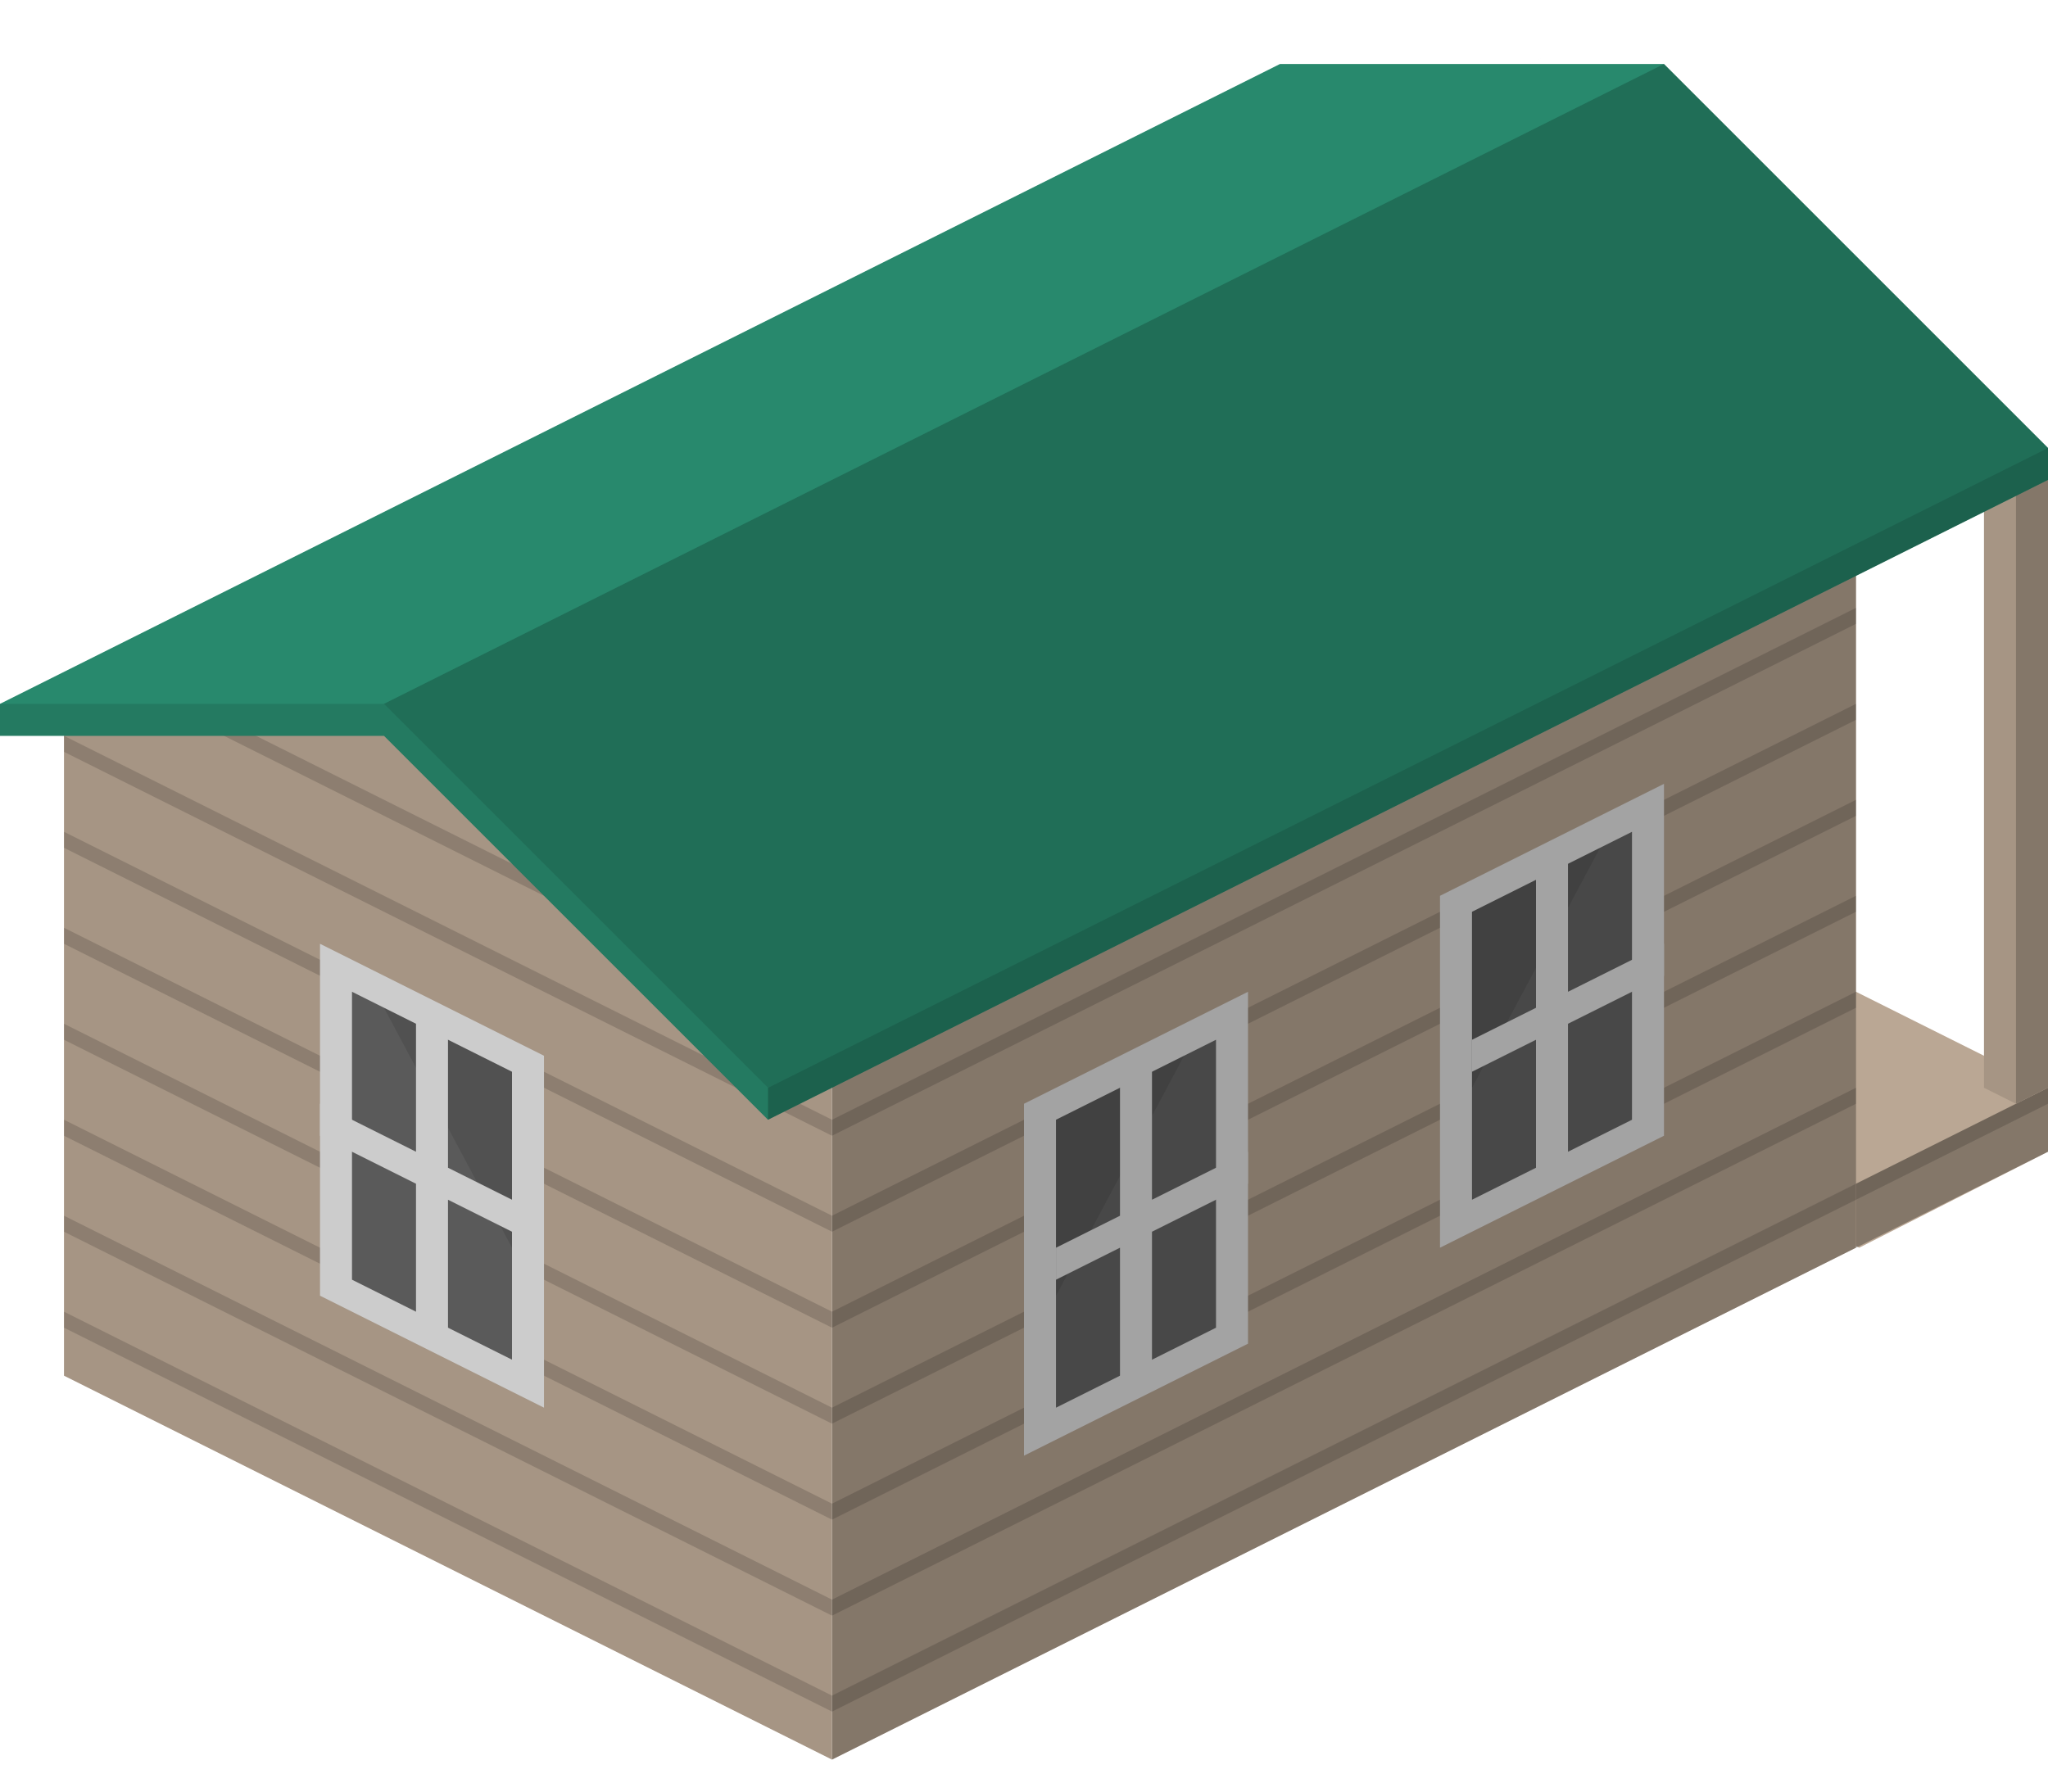 <svg xmlns:xlink="http://www.w3.org/1999/xlink"  enable-background="new 0 0 64 56" height="56" viewBox="0 0 64 56" width="64" xmlns="http://www.w3.org/2000/svg"><path d="m64 36-5.9 3-24.1-12v-2l6-3 24 12z" fill="#baa794"/><path d="m58 39 6-3v-2l-6 3z" opacity=".29"/><path d="m34 27 24 12v-2l-24-12z" opacity=".11"/><path d="m58 37-24-12v.5l24 12 6-3v-.5z" opacity=".15"/><path d="m26 32v23l32-16v-23z" fill="#baa794"/><path d="m26 35v.5l32-16v-.5z" opacity=".15"/><path d="m26 38v.5l32-16v-.5z" opacity=".15"/><path d="m26 41v.5l32-16v-.5z" opacity=".15"/><path d="m26 44v.5l32-16v-.5z" opacity=".15"/><path d="m26 47v.5l32-16v-.5z" opacity=".15"/><path d="m26 50v.5l32-16v-.5z" opacity=".15"/><path d="m26 53v.5l32-16v-.5z" opacity=".15"/><path d="m45 39 7-3.5v-11l-7 3.5z" fill="#e5e5e5"/><path d="m46 37.5 5-2.5v-9l-5 2.5z" fill="#656565"/><path d="m46 34v-5.5l4-2z" opacity=".1"/><path d="m49 26.5-1 .5v4.5l-2 1v1l2-1v4.5l1-.5v-4.5l3-1.5v-1l-3 1.5z" fill="#e5e5e5"/><path d="m32 45.5 7-3.5v-11l-7 3.5z" fill="#e5e5e5"/><path d="m33 44 5-2.5v-9l-5 2.5z" fill="#656565"/><path d="m33 40.5v-5.5l4-2z" opacity=".1"/><path d="m36 33-1 .5v4.5l-2 1v1l2-1v4.5l1-.5v-4.5l3-1.5v-1l-3 1.5z" fill="#e5e5e5"/><path d="m26 32v23l32-16v-23z" opacity=".29"/><path d="m26 34v21l-24-12v-21h11z" fill="#baa794"/><path d="m26 35v.5l-24-12v-.5z" opacity=".15"/><path d="m20 29v.5l-14-7v-.5z" opacity=".15"/><path d="m26 38v.5l-24-12v-.5z" opacity=".15"/><path d="m26 41v.5l-24-12v-.5z" opacity=".15"/><path d="m26 44v.5l-24-12v-.5z" opacity=".15"/><path d="m26 47v.5l-24-12v-.5z" opacity=".15"/><path d="m26 50v.5l-24-12v-.5z" opacity=".15"/><path d="m26 53v.5l-24-12v-.5z" opacity=".15"/><path d="m17 44-7-3.5v-11l7 3.5z" fill="#e5e5e5"/><path d="m16 42.5-5-2.5v-9l5 2.5z" fill="#656565"/><path d="m16 39v-5.5l-4-2z" opacity=".1"/><path d="m13 31.5 1 .5v4.5l2 1v1l-2-1v4.5l-1-.5v-4.5l-3-1.5v-1l3 1.5z" fill="#e5e5e5"/><path d="m26 34v21l-24-12v-21h11z" opacity=".11"/><path d="m0 23 12-3 36.2-18.2-24.1 12.2z" opacity=".06"/><path d="m63 14-1 .5v19.5l1 .5 1-.5v-19.5z" fill="#baa794"/><path d="m64 34-1 .5v-19.5l1-.5z" opacity=".29"/><path d="m63 34.5-1-.5v-19.5l1 .5z" opacity=".11"/><path d="m52 2h-12l-40 20v1h12l12 12 40-20v-1z" fill="#28896d"/><path d="m24 34-12-12 40-20 12 12z" opacity=".2"/><path d="m24 34v1l40-20v-1z" opacity=".29"/><path d="m12 22h-12v1h12l12 12v-1z" opacity=".11"/></svg>